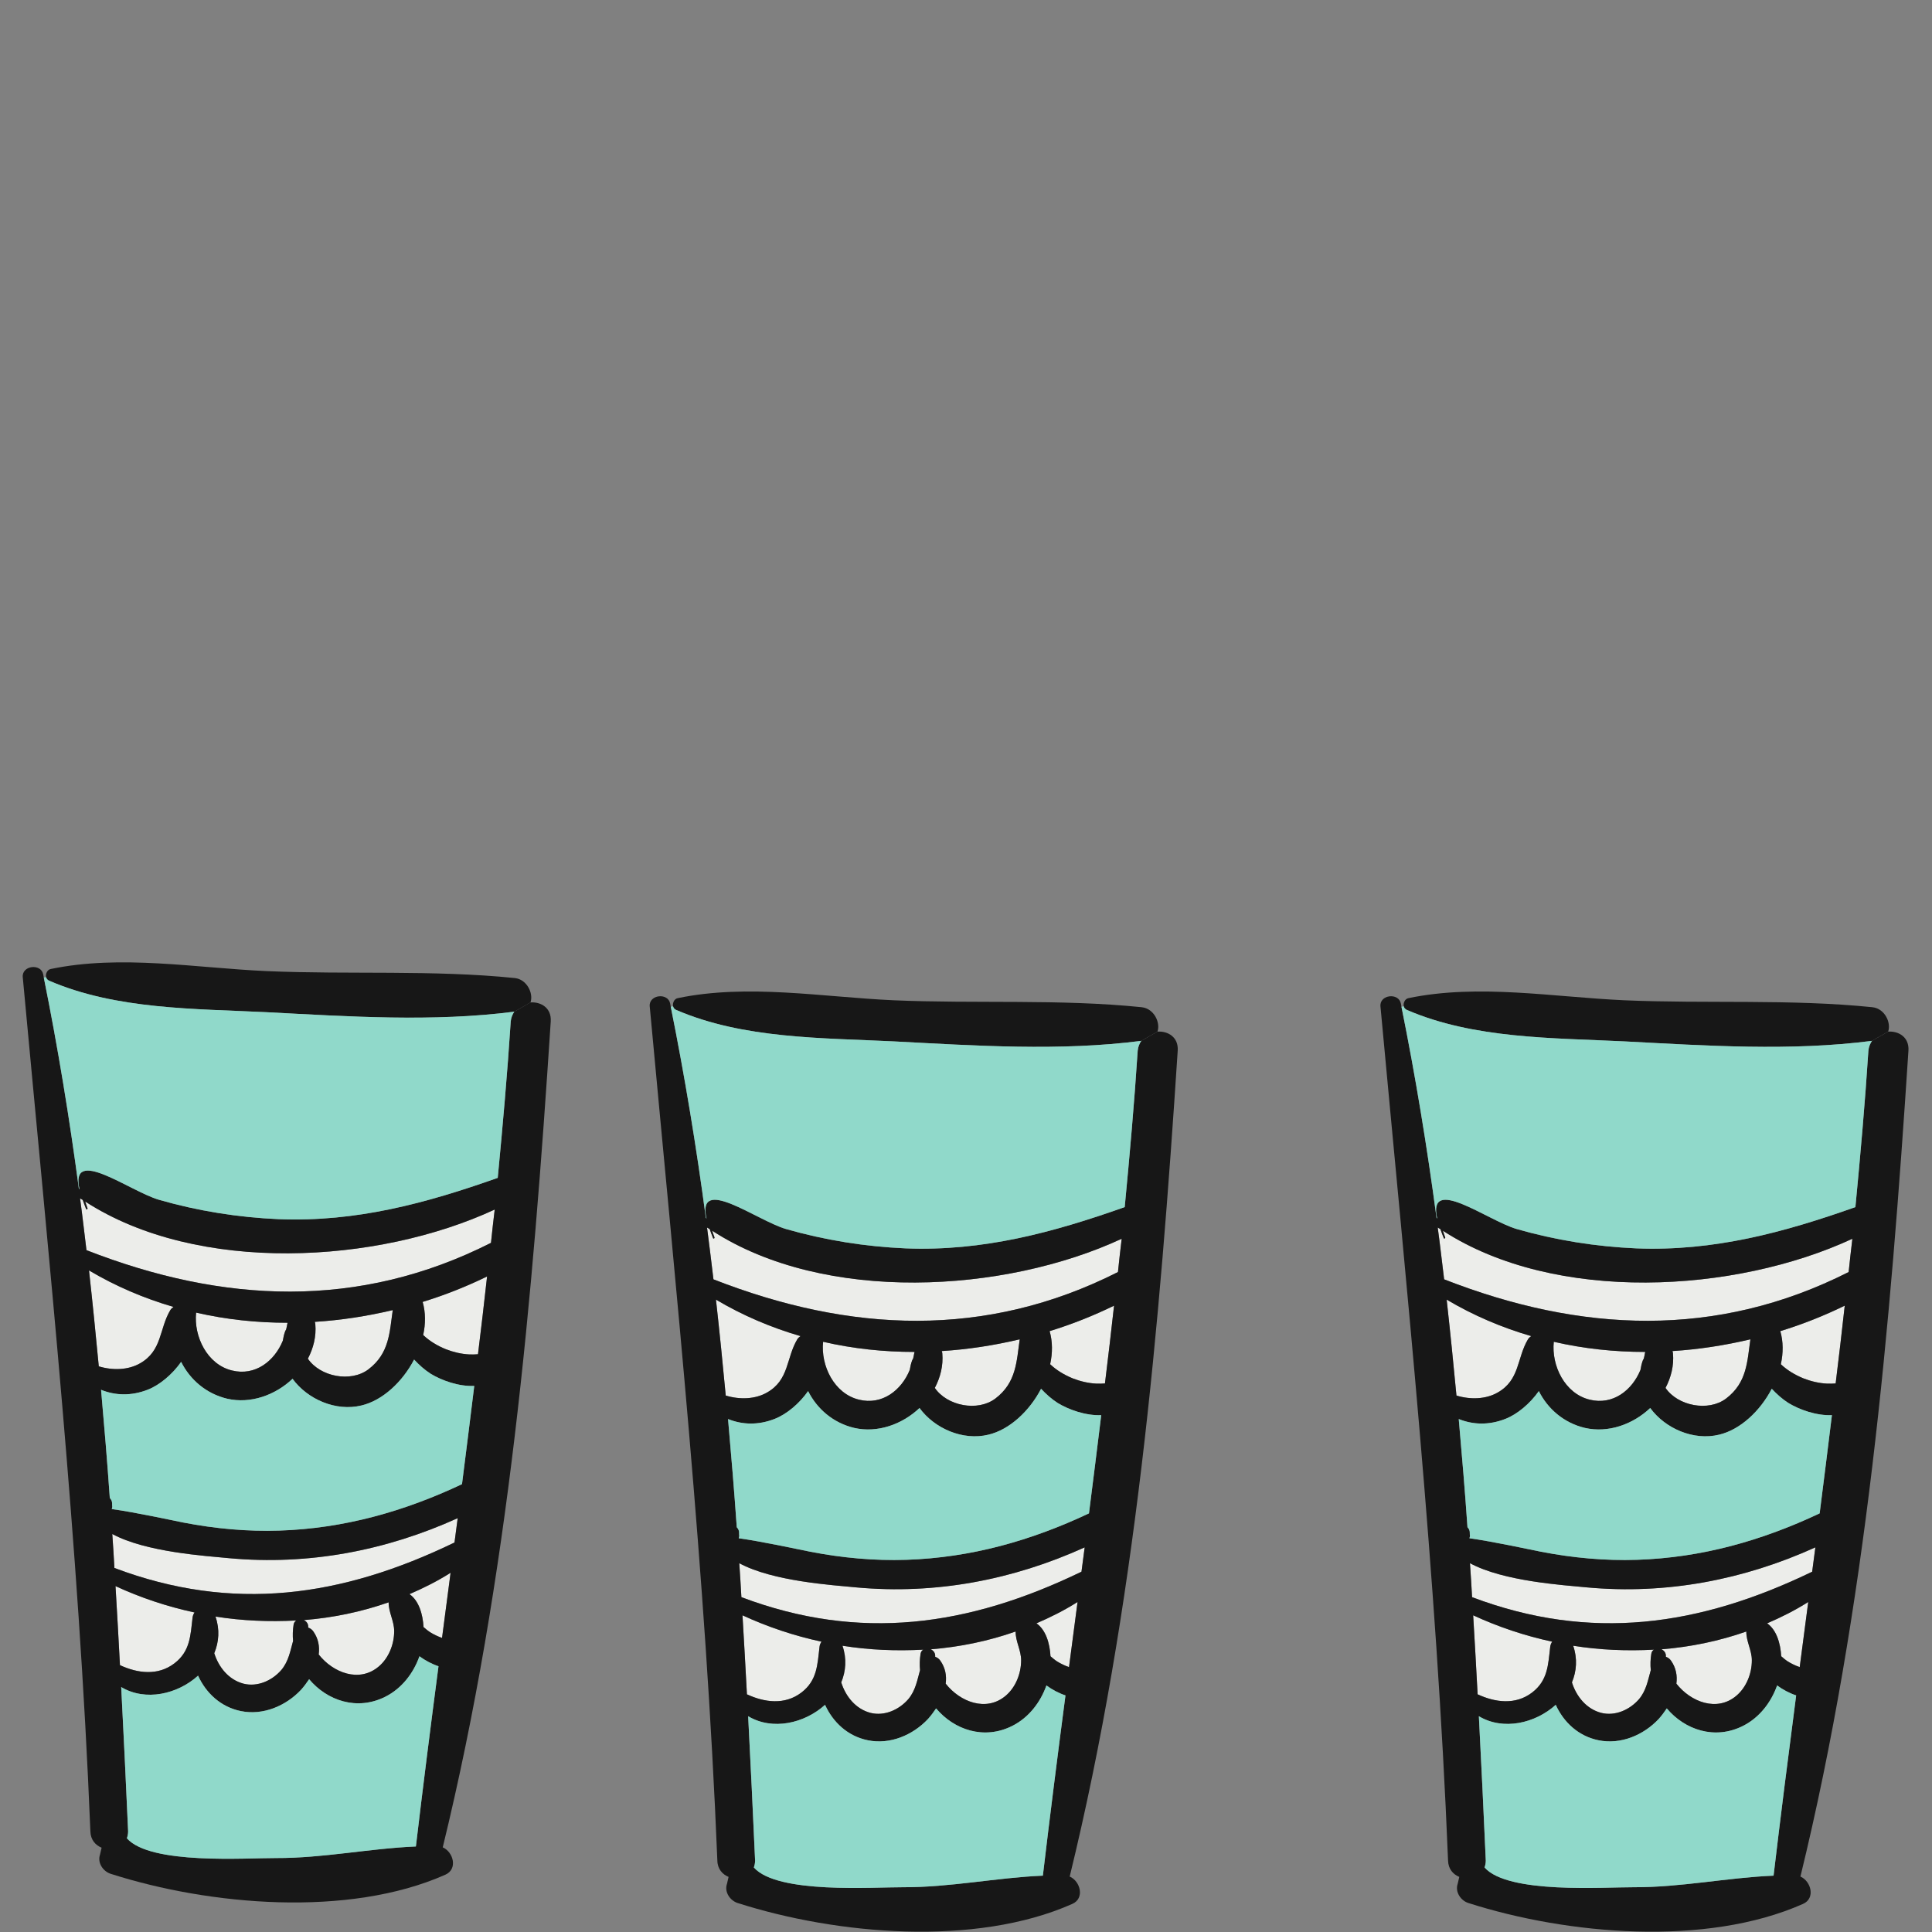 <?xml version="1.0" encoding="UTF-8" standalone="no"?>
<svg
   xmlns:dc="http://purl.org/dc/elements/1.1/"
   xmlns:cc="http://creativecommons.org/ns#"
   xmlns:rdf="http://www.w3.org/1999/02/22-rdf-syntax-ns#"
   xmlns:svg="http://www.w3.org/2000/svg"
   xmlns="http://www.w3.org/2000/svg"
   xmlns:sodipodi="http://sodipodi.sourceforge.net/DTD/sodipodi-0.dtd"
   xmlns:inkscape="http://www.inkscape.org/namespaces/inkscape"
   width="200"
   height="200"
   viewBox="0 0 52.917 52.917"
   version="1.1"
   id="svg1636"
   inkscape:version="1.0.2-2 (e86c870879, 2021-01-15)"
   sodipodi:docname="6.svg">
  <rect x="0" y="0" width="52.917" height="52.917" fill="#808080" stroke="none"/>
  <defs
     id="defs1630" />
  <sodipodi:namedview
     id="base"
     pagecolor="#ffffff"
     bordercolor="#666666"
     borderopacity="1.0"
     inkscape:pageopacity="0.0"
     inkscape:pageshadow="2"
     inkscape:zoom="2.8"
     inkscape:cx="130.21836"
     inkscape:cy="115.454"
     inkscape:document-units="mm"
     inkscape:current-layer="layer1"
     inkscape:document-rotation="0"
     showgrid="false"
     units="px"
     inkscape:window-width="2400"
     inkscape:window-height="1271"
     inkscape:window-x="2391"
     inkscape:window-y="-9"
     inkscape:window-maximized="1" />
  <g
     inkscape:label="Layer 1"
     inkscape:groupmode="layer"
     id="layer1">
    <g
       id="g4302"
       transform="matrix(0.499,0,0,0.499,-382.684,-292.475)">
      <path
         id="path1144"
         style="fill:#ecedea;fill-opacity:1;fill-rule:nonzero;stroke:none;stroke-width:0.133"
         d="m 852.1,676.232 c -0.059,0.088 -0.097,0.185 -0.108,0.283 -0.116,0.987 -0.127,1.847 -0.996,2.511 -0.908,0.693 -2.021,0.547 -2.989,0.097 -0.077,-1.445 -0.156,-2.891 -0.244,-4.337 1.377,0.636 2.833,1.124 4.337,1.447" />
      <path
         id="path1146"
         style="fill:#ecedea;fill-opacity:1;fill-rule:nonzero;stroke:none;stroke-width:0.133"
         d="m 853.253,676.456 c 1.464,0.235 2.949,0.293 4.433,0.215 -0.077,0.049 -0.127,0.117 -0.145,0.225 -0.049,0.303 -0.059,0.605 -0.029,0.899 -0.157,0.556 -0.245,1.113 -0.645,1.592 -0.508,0.585 -1.309,0.947 -2.08,0.752 -0.811,-0.215 -1.359,-0.899 -1.603,-1.671 0.255,-0.615 0.313,-1.299 0.069,-2.012" />
      <path
         id="path1148"
         style="fill:#ecedea;fill-opacity:1;fill-rule:nonzero;stroke:none;stroke-width:0.133"
         d="m 862.757,675.675 c -0.011,0.537 0.303,1.025 0.303,1.583 0,0.713 -0.293,1.475 -0.851,1.944 -1.064,0.899 -2.5,0.341 -3.291,-0.665 0.059,-0.439 -0.02,-0.869 -0.293,-1.26 -0.079,-0.116 -0.176,-0.175 -0.284,-0.215 0,-0.019 0,-0.039 0,-0.059 0,-0.165 -0.107,-0.292 -0.244,-0.351 1.592,-0.128 3.155,-0.449 4.66,-0.977" />
      <path
         id="path1150"
         style="fill:#ecedea;fill-opacity:1;fill-rule:nonzero;stroke:none;stroke-width:0.133"
         d="m 866.156,674.053 c -0.156,1.192 -0.312,2.384 -0.469,3.575 -0.224,-0.077 -0.449,-0.185 -0.653,-0.312 -0.137,-0.088 -0.245,-0.185 -0.361,-0.284 -0.04,-0.703 -0.255,-1.445 -0.772,-1.807 0.772,-0.332 1.533,-0.713 2.256,-1.172" />
      <path
         id="path1152"
         style="fill:#ecedea;fill-opacity:1;fill-rule:nonzero;stroke:none;stroke-width:0.133"
         d="m 866.547,671.055 c -0.059,0.449 -0.117,0.888 -0.176,1.337 -6.203,3 -12.171,3.849 -18.667,1.397 -0.039,-0.615 -0.068,-1.24 -0.117,-1.865 1.837,0.996 5.109,1.201 6.419,1.328 4.356,0.401 8.595,-0.409 12.541,-2.197" />
      <path
         id="path1154"
         style="fill:#ecedea;fill-opacity:1;fill-rule:nonzero;stroke:none;stroke-width:0.133"
         d="m 868.579,654.117 c -0.068,0.605 -0.147,1.211 -0.205,1.827 -7.257,3.672 -14.711,3.331 -22.203,0.4 -0.117,-0.948 -0.224,-1.905 -0.352,-2.843 0.049,0.029 0.099,0.059 0.147,0.088 0.059,0.156 0.108,0.313 0.187,0.499 0.019,0.039 0.087,0.009 0.077,-0.04 -0.048,-0.127 -0.088,-0.253 -0.127,-0.371 6.183,4.005 16.039,3.428 22.476,0.44" />
      <path
         id="path1156"
         style="fill:#ecedea;fill-opacity:1;fill-rule:nonzero;stroke:none;stroke-width:0.133"
         d="m 868.159,657.789 c -0.156,1.417 -0.323,2.843 -0.499,4.269 -0.147,0.009 -0.303,0.019 -0.479,0.009 -0.429,-0.02 -0.879,-0.127 -1.279,-0.283 -0.479,-0.196 -0.899,-0.449 -1.251,-0.781 0.136,-0.616 0.136,-1.241 -0.029,-1.817 1.211,-0.371 2.393,-0.84 3.536,-1.397" />
      <path
         id="path1158"
         style="fill:#ecedea;fill-opacity:1;fill-rule:nonzero;stroke:none;stroke-width:0.133"
         d="m 862.981,659.636 c -0.176,1.201 -0.176,2.373 -1.337,3.252 -0.977,0.733 -2.648,0.401 -3.321,-0.585 0.303,-0.576 0.468,-1.221 0.409,-1.895 0,-0.049 -0.019,-0.088 -0.029,-0.128 1.436,-0.088 2.872,-0.312 4.279,-0.644" />
      <path
         id="path1160"
         style="fill:#ecedea;fill-opacity:1;fill-rule:nonzero;stroke:none;stroke-width:0.133"
         d="m 857.209,660.329 c 0,0.029 -0.02,0.049 -0.02,0.079 -0.009,0.087 -0.039,0.185 -0.059,0.283 -0.009,0.029 -0.029,0.049 -0.049,0.088 -0.068,0.176 -0.107,0.361 -0.136,0.537 -0.449,1.104 -1.504,1.953 -2.793,1.631 -1.359,-0.332 -2.101,-1.865 -1.964,-3.175 1.651,0.381 3.331,0.557 5.021,0.557" />
      <path
         id="path1162"
         style="fill:#ecedea;fill-opacity:1;fill-rule:nonzero;stroke:none;stroke-width:0.133"
         d="m 850.948,659.46 c -0.069,0.049 -0.137,0.108 -0.176,0.176 -0.616,1.035 -0.44,2.227 -1.661,2.92 -0.644,0.372 -1.495,0.401 -2.265,0.167 -0.167,-1.759 -0.343,-3.516 -0.537,-5.265 1.465,0.869 3.028,1.533 4.64,2.003" />
      <path
         id="path1164"
         style="fill:#171717;fill-opacity:1;fill-rule:nonzero;stroke:none;stroke-width:0.133"
         d="m 850.772,659.636 c 0.039,-0.068 0.107,-0.127 0.176,-0.176 -1.612,-0.469 -3.175,-1.133 -4.64,-2.003 0.195,1.749 0.371,3.507 0.537,5.265 0.771,0.235 1.621,0.205 2.265,-0.167 1.221,-0.693 1.045,-1.885 1.661,-2.92 z m 1.22,16.879 c 0.011,-0.097 0.049,-0.195 0.108,-0.283 -1.504,-0.323 -2.96,-0.811 -4.337,-1.447 0.088,1.447 0.167,2.892 0.244,4.337 0.968,0.449 2.081,0.596 2.989,-0.097 0.869,-0.664 0.88,-1.524 0.996,-2.511 z m 5.197,-16.107 c 0,-0.029 0.02,-0.049 0.02,-0.079 -1.691,0 -3.371,-0.176 -5.021,-0.557 -0.137,1.309 0.605,2.843 1.964,3.175 1.289,0.323 2.344,-0.527 2.793,-1.631 0.029,-0.176 0.068,-0.361 0.136,-0.537 0.02,-0.039 0.04,-0.059 0.049,-0.088 0.02,-0.097 0.049,-0.196 0.059,-0.283 z m 0.497,16.263 c -1.484,0.079 -2.969,0.02 -4.433,-0.215 0.244,0.713 0.185,1.397 -0.069,2.012 0.244,0.772 0.792,1.456 1.603,1.671 0.771,0.195 1.572,-0.167 2.08,-0.752 0.4,-0.479 0.488,-1.036 0.645,-1.592 -0.029,-0.293 -0.02,-0.596 0.029,-0.899 0.019,-0.108 0.068,-0.176 0.145,-0.225 z m 5.373,0.587 c 0,-0.557 -0.313,-1.045 -0.303,-1.583 -1.505,0.528 -3.068,0.849 -4.66,0.977 0.137,0.059 0.244,0.185 0.244,0.351 0,0.02 0,0.04 0,0.059 0.108,0.04 0.205,0.099 0.284,0.215 0.273,0.391 0.352,0.821 0.293,1.26 0.791,1.007 2.227,1.564 3.291,0.665 0.557,-0.469 0.851,-1.231 0.851,-1.944 z m -1.416,-14.369 c 1.161,-0.879 1.161,-2.051 1.337,-3.252 -1.407,0.332 -2.843,0.556 -4.279,0.644 0.011,0.04 0.029,0.079 0.029,0.128 0.059,0.673 -0.107,1.319 -0.409,1.895 0.673,0.987 2.344,1.319 3.321,0.585 z m 2.608,26.188 c 0.391,-3.301 0.811,-6.603 1.24,-9.895 -0.381,-0.127 -0.743,-0.323 -1.045,-0.547 -0.332,0.937 -0.977,1.768 -1.865,2.217 -1.563,0.791 -3.204,0.215 -4.191,-0.957 -0.137,0.205 -0.283,0.4 -0.44,0.576 -0.829,0.889 -2.089,1.427 -3.311,1.172 -1.104,-0.224 -1.915,-0.996 -2.344,-1.944 -1.124,1.016 -2.883,1.427 -4.22,0.625 0.136,2.648 0.264,5.284 0.38,7.923 0,0.145 -0.028,0.263 -0.068,0.38 1.289,1.465 6.564,1.075 8.196,1.084 2.579,0.011 5.117,-0.527 7.668,-0.635 z m 1.435,-11.448 c 0.157,-1.191 0.313,-2.383 0.469,-3.575 -0.723,0.459 -1.484,0.84 -2.256,1.172 0.517,0.361 0.732,1.104 0.772,1.807 0.116,0.099 0.224,0.196 0.361,0.284 0.204,0.127 0.429,0.235 0.653,0.312 z m 0.684,-5.236 c 0.059,-0.449 0.117,-0.888 0.176,-1.337 -3.947,1.788 -8.185,2.599 -12.541,2.197 -1.309,-0.127 -4.581,-0.332 -6.419,-1.328 0.049,0.625 0.079,1.251 0.117,1.865 6.496,2.452 12.464,1.603 18.667,-1.397 z m 1.084,-8.595 c -0.84,0.039 -1.777,-0.293 -2.403,-0.675 -0.332,-0.215 -0.625,-0.479 -0.899,-0.772 -0.635,1.221 -1.728,2.247 -2.891,2.521 -1.407,0.341 -2.96,-0.343 -3.78,-1.465 -0.948,0.899 -2.305,1.387 -3.585,1.093 -1.152,-0.273 -2.041,-1.045 -2.529,-2.021 -0.489,0.693 -1.183,1.269 -1.827,1.523 -0.919,0.363 -1.797,0.323 -2.569,0.011 0.176,1.983 0.341,3.956 0.479,5.939 0.079,0.079 0.127,0.176 0.127,0.293 0,0.059 0,0.127 0.009,0.185 0,0.049 -0.019,0.088 -0.029,0.127 1.241,0.167 3.497,0.655 3.947,0.743 1.72,0.332 3.497,0.499 5.256,0.44 3.536,-0.117 6.837,-1.045 10.021,-2.549 0.224,-1.797 0.459,-3.595 0.673,-5.392 z m 0.205,-1.739 c 0.176,-1.427 0.343,-2.852 0.499,-4.269 -1.143,0.557 -2.325,1.027 -3.536,1.397 0.165,0.576 0.165,1.201 0.029,1.817 0.352,0.332 0.772,0.585 1.251,0.781 0.4,0.156 0.849,0.263 1.279,0.283 0.176,0.009 0.332,0 0.479,-0.009 z m 0.713,-6.115 c 0.059,-0.616 0.137,-1.221 0.205,-1.827 -6.437,2.988 -16.293,3.565 -22.476,-0.44 0.039,0.117 0.079,0.244 0.127,0.371 0.009,0.049 -0.059,0.079 -0.077,0.04 -0.079,-0.185 -0.128,-0.343 -0.187,-0.499 -0.048,-0.029 -0.097,-0.059 -0.147,-0.088 0.128,0.937 0.235,1.895 0.352,2.843 7.492,2.931 14.945,3.272 22.203,-0.4 z m 2.168,-13.197 c 0.577,-0.039 1.163,0.303 1.115,1.045 -0.987,15.121 -2.325,30.573 -5.929,45.333 0.585,0.253 0.84,1.201 0.136,1.504 -5.313,2.355 -12.923,1.689 -18.353,-0.049 -0.42,-0.127 -0.752,-0.605 -0.596,-1.055 0.029,-0.127 0.059,-0.253 0.088,-0.381 -0.332,-0.136 -0.605,-0.429 -0.616,-0.897 -0.635,-15.697 -2.265,-31.248 -3.711,-46.887 -0.059,-0.645 1.005,-0.772 1.123,-0.147 0.009,0.059 0.02,0.108 0.029,0.167 0.772,3.828 1.407,7.696 1.924,11.575 0.011,0.019 0.029,0.039 0.039,0.059 -0.556,-2.423 2.755,0.097 4.357,0.567 2.139,0.615 4.347,0.967 6.573,1.064 4.249,0.167 8.079,-0.869 12.024,-2.265 0.275,-2.852 0.528,-5.715 0.713,-8.587 0.02,-0.215 0.099,-0.391 0.196,-0.537 l 0.888,-0.508" />
      <path
         id="path1166"
         style="fill:#171717;fill-opacity:1;fill-rule:nonzero;stroke:none;stroke-width:0.133"
         d="m 869.683,641.409 c 0.655,0.068 1.035,0.829 0.859,1.337 l -0.888,0.508 c -4.475,0.577 -9.095,0.264 -13.588,0.029 -3.965,-0.195 -8.253,-0.136 -11.945,-1.728 -0.088,-0.04 -0.147,-0.108 -0.167,-0.196 -0.039,-0.176 0.059,-0.411 0.255,-0.449 3.857,-0.801 7.941,-0.059 11.857,0.117 4.523,0.195 9.124,-0.079 13.617,0.381" />
      <path
         id="path1168"
         style="fill:#90d9ca;fill-opacity:1;fill-rule:nonzero;stroke:none;stroke-width:0.133"
         d="m 869.653,643.255 c -0.097,0.147 -0.176,0.323 -0.196,0.537 -0.185,2.872 -0.439,5.735 -0.713,8.587 -3.945,1.396 -7.775,2.432 -12.024,2.265 -2.227,-0.097 -4.435,-0.449 -6.573,-1.064 -1.603,-0.469 -4.913,-2.989 -4.357,-0.567 -0.009,-0.02 -0.028,-0.04 -0.039,-0.059 -0.517,-3.879 -1.152,-7.747 -1.924,-11.575 l 0.127,-0.02 c 0.02,0.088 0.079,0.156 0.167,0.196 3.692,1.592 7.98,1.533 11.945,1.728 4.493,0.235 9.113,0.548 13.588,-0.029" />
      <path
         id="path1170"
         style="fill:#90d9ca;fill-opacity:1;fill-rule:nonzero;stroke:none;stroke-width:0.133"
         d="m 865.052,663.123 c 0.625,0.381 1.563,0.713 2.403,0.675 -0.215,1.797 -0.449,3.595 -0.673,5.392 -3.184,1.504 -6.485,2.432 -10.021,2.549 -1.759,0.059 -3.536,-0.108 -5.256,-0.44 -0.449,-0.088 -2.705,-0.576 -3.947,-0.743 0.011,-0.039 0.029,-0.077 0.029,-0.127 -0.009,-0.059 -0.009,-0.127 -0.009,-0.185 0,-0.117 -0.048,-0.215 -0.127,-0.293 -0.137,-1.983 -0.303,-3.956 -0.479,-5.939 0.772,0.312 1.651,0.352 2.569,-0.011 0.644,-0.253 1.337,-0.829 1.827,-1.523 0.488,0.976 1.377,1.748 2.529,2.021 1.28,0.293 2.637,-0.195 3.585,-1.093 0.82,1.123 2.373,1.807 3.78,1.465 1.163,-0.275 2.256,-1.3 2.891,-2.521 0.273,0.293 0.567,0.557 0.899,0.772" />
      <path
         id="path1172"
         style="fill:#90d9ca;fill-opacity:1;fill-rule:nonzero;stroke:none;stroke-width:0.133"
         d="m 865.492,679.181 c -0.429,3.292 -0.849,6.593 -1.24,9.895 -2.551,0.108 -5.089,0.645 -7.668,0.635 -1.632,-0.009 -6.907,0.381 -8.196,-1.084 0.04,-0.117 0.068,-0.235 0.068,-0.38 -0.116,-2.639 -0.244,-5.275 -0.38,-7.923 1.337,0.801 3.096,0.391 4.22,-0.625 0.429,0.948 1.24,1.72 2.344,1.944 1.221,0.255 2.481,-0.283 3.311,-1.172 0.157,-0.176 0.303,-0.371 0.44,-0.576 0.987,1.172 2.628,1.748 4.191,0.957 0.888,-0.449 1.533,-1.28 1.865,-2.217 0.303,0.224 0.664,0.42 1.045,0.547" />
      <path
         id="path1174"
         style="fill:#ecedea;fill-opacity:1;fill-rule:nonzero;stroke:none;stroke-width:0.133"
         d="m 811.993,676.232 c -0.059,0.088 -0.099,0.185 -0.108,0.283 -0.117,0.987 -0.127,1.847 -0.996,2.511 -0.908,0.693 -2.023,0.547 -2.989,0.097 -0.077,-1.445 -0.156,-2.891 -0.244,-4.337 1.377,0.636 2.833,1.124 4.337,1.447" />
      <path
         id="path1176"
         style="fill:#ecedea;fill-opacity:1;fill-rule:nonzero;stroke:none;stroke-width:0.133"
         d="m 813.145,676.456 c 1.465,0.235 2.951,0.293 4.435,0.215 -0.077,0.049 -0.127,0.117 -0.147,0.225 -0.048,0.303 -0.059,0.605 -0.029,0.899 -0.156,0.556 -0.244,1.113 -0.644,1.592 -0.508,0.585 -1.309,0.947 -2.081,0.752 -0.811,-0.215 -1.357,-0.899 -1.601,-1.671 0.253,-0.615 0.312,-1.299 0.068,-2.012" />
      <path
         id="path1178"
         style="fill:#ecedea;fill-opacity:1;fill-rule:nonzero;stroke:none;stroke-width:0.133"
         d="m 822.649,675.675 c -0.009,0.537 0.303,1.025 0.303,1.583 0,0.713 -0.292,1.475 -0.849,1.944 -1.064,0.899 -2.5,0.341 -3.292,-0.665 0.059,-0.439 -0.019,-0.869 -0.293,-1.26 -0.077,-0.116 -0.175,-0.175 -0.283,-0.215 0,-0.019 0,-0.039 0,-0.059 0,-0.165 -0.108,-0.292 -0.244,-0.351 1.592,-0.128 3.155,-0.449 4.659,-0.977" />
      <path
         id="path1180"
         style="fill:#ecedea;fill-opacity:1;fill-rule:nonzero;stroke:none;stroke-width:0.133"
         d="m 826.049,674.053 c -0.156,1.192 -0.313,2.384 -0.469,3.575 -0.224,-0.077 -0.449,-0.185 -0.655,-0.312 -0.136,-0.088 -0.244,-0.185 -0.361,-0.284 -0.039,-0.703 -0.253,-1.445 -0.772,-1.807 0.772,-0.332 1.535,-0.713 2.257,-1.172" />
      <path
         id="path1182"
         style="fill:#ecedea;fill-opacity:1;fill-rule:nonzero;stroke:none;stroke-width:0.133"
         d="m 826.44,671.055 c -0.059,0.449 -0.117,0.888 -0.176,1.337 -6.203,3 -12.171,3.849 -18.667,1.397 -0.039,-0.615 -0.068,-1.24 -0.117,-1.865 1.836,0.996 5.109,1.201 6.417,1.328 4.357,0.401 8.596,-0.409 12.543,-2.197" />
      <path
         id="path1184"
         style="fill:#ecedea;fill-opacity:1;fill-rule:nonzero;stroke:none;stroke-width:0.133"
         d="m 828.472,654.117 c -0.069,0.605 -0.147,1.211 -0.205,1.827 -7.257,3.672 -14.711,3.331 -22.203,0.4 -0.117,-0.948 -0.225,-1.905 -0.352,-2.843 0.049,0.029 0.097,0.059 0.147,0.088 0.059,0.156 0.108,0.313 0.185,0.499 0.02,0.039 0.088,0.009 0.079,-0.04 -0.049,-0.127 -0.088,-0.253 -0.127,-0.371 6.183,4.005 16.039,3.428 22.476,0.44" />
      <path
         id="path1186"
         style="fill:#ecedea;fill-opacity:1;fill-rule:nonzero;stroke:none;stroke-width:0.133"
         d="m 828.052,657.789 c -0.157,1.417 -0.323,2.843 -0.499,4.269 -0.147,0.009 -0.303,0.019 -0.479,0.009 -0.429,-0.02 -0.879,-0.127 -1.28,-0.283 -0.479,-0.196 -0.899,-0.449 -1.249,-0.781 0.136,-0.616 0.136,-1.241 -0.029,-1.817 1.211,-0.371 2.392,-0.84 3.536,-1.397" />
      <path
         id="path1188"
         style="fill:#ecedea;fill-opacity:1;fill-rule:nonzero;stroke:none;stroke-width:0.133"
         d="m 822.875,659.636 c -0.176,1.201 -0.176,2.373 -1.339,3.252 -0.976,0.733 -2.647,0.401 -3.321,-0.585 0.303,-0.576 0.469,-1.221 0.411,-1.895 0,-0.049 -0.02,-0.088 -0.029,-0.128 1.436,-0.088 2.872,-0.312 4.279,-0.644" />
      <path
         id="path1190"
         style="fill:#ecedea;fill-opacity:1;fill-rule:nonzero;stroke:none;stroke-width:0.133"
         d="m 817.101,660.329 c 0,0.029 -0.019,0.049 -0.019,0.079 -0.011,0.087 -0.04,0.185 -0.059,0.283 -0.011,0.029 -0.029,0.049 -0.049,0.088 -0.068,0.176 -0.108,0.361 -0.137,0.537 -0.449,1.104 -1.504,1.953 -2.793,1.631 -1.357,-0.332 -2.1,-1.865 -1.963,-3.175 1.651,0.381 3.331,0.557 5.02,0.557" />
      <path
         id="path1192"
         style="fill:#ecedea;fill-opacity:1;fill-rule:nonzero;stroke:none;stroke-width:0.133"
         d="m 810.84,659.46 c -0.068,0.049 -0.136,0.108 -0.176,0.176 -0.615,1.035 -0.439,2.227 -1.66,2.92 -0.645,0.372 -1.495,0.401 -2.267,0.167 -0.165,-1.759 -0.341,-3.516 -0.537,-5.265 1.465,0.869 3.028,1.533 4.64,2.003" />
      <path
         id="path1194"
         style="fill:#171717;fill-opacity:1;fill-rule:nonzero;stroke:none;stroke-width:0.133"
         d="m 810.664,659.636 c 0.04,-0.068 0.108,-0.127 0.176,-0.176 -1.612,-0.469 -3.175,-1.133 -4.64,-2.003 0.196,1.749 0.372,3.507 0.537,5.265 0.772,0.235 1.621,0.205 2.267,-0.167 1.221,-0.693 1.045,-1.885 1.66,-2.92 z m 1.221,16.879 c 0.009,-0.097 0.049,-0.195 0.108,-0.283 -1.504,-0.323 -2.96,-0.811 -4.337,-1.447 0.088,1.447 0.167,2.892 0.244,4.337 0.967,0.449 2.081,0.596 2.989,-0.097 0.869,-0.664 0.879,-1.524 0.996,-2.511 z m 5.197,-16.107 c 0,-0.029 0.019,-0.049 0.019,-0.079 -1.689,0 -3.369,-0.176 -5.02,-0.557 -0.137,1.309 0.605,2.843 1.963,3.175 1.289,0.323 2.344,-0.527 2.793,-1.631 0.029,-0.176 0.069,-0.361 0.137,-0.537 0.02,-0.039 0.039,-0.059 0.049,-0.088 0.019,-0.097 0.048,-0.196 0.059,-0.283 z m 0.497,16.263 c -1.484,0.079 -2.969,0.02 -4.435,-0.215 0.244,0.713 0.185,1.397 -0.068,2.012 0.244,0.772 0.791,1.456 1.601,1.671 0.772,0.195 1.573,-0.167 2.081,-0.752 0.4,-0.479 0.488,-1.036 0.644,-1.592 -0.029,-0.293 -0.019,-0.596 0.029,-0.899 0.02,-0.108 0.069,-0.176 0.147,-0.225 z m 5.372,0.587 c 0,-0.557 -0.312,-1.045 -0.303,-1.583 -1.504,0.528 -3.067,0.849 -4.659,0.977 0.136,0.059 0.244,0.185 0.244,0.351 0,0.02 0,0.04 0,0.059 0.108,0.04 0.205,0.099 0.283,0.215 0.275,0.391 0.352,0.821 0.293,1.26 0.792,1.007 2.228,1.564 3.292,0.665 0.557,-0.469 0.849,-1.231 0.849,-1.944 z m -1.416,-14.369 c 1.163,-0.879 1.163,-2.051 1.339,-3.252 -1.407,0.332 -2.843,0.556 -4.279,0.644 0.009,0.04 0.029,0.079 0.029,0.128 0.059,0.673 -0.108,1.319 -0.411,1.895 0.675,0.987 2.345,1.319 3.321,0.585 z m 2.608,26.188 c 0.391,-3.301 0.811,-6.603 1.241,-9.895 -0.381,-0.127 -0.743,-0.323 -1.045,-0.547 -0.332,0.937 -0.977,1.768 -1.867,2.217 -1.563,0.791 -3.203,0.215 -4.189,-0.957 -0.137,0.205 -0.284,0.4 -0.44,0.576 -0.831,0.889 -2.091,1.427 -3.312,1.172 -1.103,-0.224 -1.913,-0.996 -2.344,-1.944 -1.123,1.016 -2.881,1.427 -4.22,0.625 0.137,2.648 0.264,5.284 0.381,7.923 0,0.145 -0.029,0.263 -0.068,0.38 1.289,1.465 6.564,1.075 8.195,1.084 2.579,0.011 5.119,-0.527 7.668,-0.635 z m 1.436,-11.448 c 0.156,-1.191 0.313,-2.383 0.469,-3.575 -0.723,0.459 -1.485,0.84 -2.257,1.172 0.519,0.361 0.733,1.104 0.772,1.807 0.117,0.099 0.225,0.196 0.361,0.284 0.205,0.127 0.431,0.235 0.655,0.312 z m 0.684,-5.236 c 0.059,-0.449 0.117,-0.888 0.176,-1.337 -3.947,1.788 -8.185,2.599 -12.543,2.197 -1.308,-0.127 -4.581,-0.332 -6.417,-1.328 0.049,0.625 0.079,1.251 0.117,1.865 6.496,2.452 12.464,1.603 18.667,-1.397 z m 1.084,-8.595 c -0.84,0.039 -1.777,-0.293 -2.403,-0.675 -0.332,-0.215 -0.625,-0.479 -0.899,-0.772 -0.635,1.221 -1.729,2.247 -2.892,2.521 -1.405,0.341 -2.959,-0.343 -3.78,-1.465 -0.947,0.899 -2.305,1.387 -3.584,1.093 -1.153,-0.273 -2.041,-1.045 -2.531,-2.021 -0.488,0.693 -1.181,1.269 -1.827,1.523 -0.917,0.363 -1.797,0.323 -2.568,0.011 0.175,1.983 0.341,3.956 0.479,5.939 0.077,0.079 0.127,0.176 0.127,0.293 0,0.059 0,0.127 0.009,0.185 0,0.049 -0.02,0.088 -0.029,0.127 1.241,0.167 3.497,0.655 3.947,0.743 1.719,0.332 3.497,0.499 5.255,0.44 3.536,-0.117 6.837,-1.045 10.023,-2.549 0.224,-1.797 0.459,-3.595 0.673,-5.392 z m 0.205,-1.739 c 0.176,-1.427 0.341,-2.852 0.499,-4.269 -1.144,0.557 -2.325,1.027 -3.536,1.397 0.165,0.576 0.165,1.201 0.029,1.817 0.351,0.332 0.771,0.585 1.249,0.781 0.401,0.156 0.851,0.263 1.28,0.283 0.176,0.009 0.332,0 0.479,-0.009 z m 0.713,-6.115 c 0.059,-0.616 0.136,-1.221 0.205,-1.827 -6.437,2.988 -16.293,3.565 -22.476,-0.44 0.039,0.117 0.077,0.244 0.127,0.371 0.009,0.049 -0.059,0.079 -0.079,0.04 -0.077,-0.185 -0.127,-0.343 -0.185,-0.499 -0.049,-0.029 -0.097,-0.059 -0.147,-0.088 0.127,0.937 0.235,1.895 0.352,2.843 7.492,2.931 14.945,3.272 22.203,-0.4 z m 2.168,-13.197 c 0.576,-0.039 1.163,0.303 1.113,1.045 -0.987,15.121 -2.324,30.573 -5.929,45.333 0.587,0.253 0.84,1.201 0.137,1.504 -5.313,2.355 -12.923,1.689 -18.353,-0.049 -0.42,-0.127 -0.753,-0.605 -0.596,-1.055 0.029,-0.127 0.059,-0.253 0.088,-0.381 -0.332,-0.136 -0.607,-0.429 -0.616,-0.897 -0.635,-15.697 -2.267,-31.248 -3.712,-46.887 -0.059,-0.645 1.007,-0.772 1.124,-0.147 0.009,0.059 0.019,0.108 0.029,0.167 0.771,3.828 1.407,7.696 1.924,11.575 0.009,0.019 0.029,0.039 0.039,0.059 -0.556,-2.423 2.755,0.097 4.357,0.567 2.139,0.615 4.347,0.967 6.573,1.064 4.249,0.167 8.077,-0.869 12.024,-2.265 0.273,-2.852 0.528,-5.715 0.713,-8.587 0.02,-0.215 0.097,-0.391 0.195,-0.537 l 0.889,-0.508" />
      <path
         id="path1196"
         style="fill:#171717;fill-opacity:1;fill-rule:nonzero;stroke:none;stroke-width:0.133"
         d="m 829.575,641.409 c 0.655,0.068 1.036,0.829 0.86,1.337 l -0.889,0.508 c -4.473,0.577 -9.093,0.264 -13.587,0.029 -3.965,-0.195 -8.253,-0.136 -11.947,-1.728 -0.087,-0.04 -0.145,-0.108 -0.165,-0.196 -0.039,-0.176 0.059,-0.411 0.253,-0.449 3.859,-0.801 7.941,-0.059 11.859,0.117 4.523,0.195 9.123,-0.079 13.616,0.381" />
      <path
         id="path1198"
         style="fill:#90d9ca;fill-opacity:1;fill-rule:nonzero;stroke:none;stroke-width:0.133"
         d="m 829.545,643.255 c -0.097,0.147 -0.175,0.323 -0.195,0.537 -0.185,2.872 -0.44,5.735 -0.713,8.587 -3.947,1.396 -7.775,2.432 -12.024,2.265 -2.227,-0.097 -4.435,-0.449 -6.573,-1.064 -1.603,-0.469 -4.913,-2.989 -4.357,-0.567 -0.009,-0.02 -0.029,-0.04 -0.039,-0.059 -0.517,-3.879 -1.153,-7.747 -1.924,-11.575 l 0.127,-0.02 c 0.02,0.088 0.079,0.156 0.165,0.196 3.693,1.592 7.981,1.533 11.947,1.728 4.493,0.235 9.113,0.548 13.587,-0.029" />
      <path
         id="path1200"
         style="fill:#90d9ca;fill-opacity:1;fill-rule:nonzero;stroke:none;stroke-width:0.133"
         d="m 824.945,663.123 c 0.625,0.381 1.563,0.713 2.403,0.675 -0.215,1.797 -0.449,3.595 -0.673,5.392 -3.185,1.504 -6.487,2.432 -10.023,2.549 -1.757,0.059 -3.536,-0.108 -5.255,-0.44 -0.449,-0.088 -2.705,-0.576 -3.947,-0.743 0.009,-0.039 0.029,-0.077 0.029,-0.127 -0.009,-0.059 -0.009,-0.127 -0.009,-0.185 0,-0.117 -0.049,-0.215 -0.127,-0.293 -0.137,-1.983 -0.304,-3.956 -0.479,-5.939 0.771,0.312 1.651,0.352 2.568,-0.011 0.645,-0.253 1.339,-0.829 1.827,-1.523 0.489,0.976 1.377,1.748 2.531,2.021 1.279,0.293 2.637,-0.195 3.584,-1.093 0.821,1.123 2.375,1.807 3.78,1.465 1.163,-0.275 2.257,-1.3 2.892,-2.521 0.273,0.293 0.567,0.557 0.899,0.772" />
      <path
         id="path1202"
         style="fill:#90d9ca;fill-opacity:1;fill-rule:nonzero;stroke:none;stroke-width:0.133"
         d="m 825.385,679.181 c -0.431,3.292 -0.851,6.593 -1.241,9.895 -2.549,0.108 -5.089,0.645 -7.668,0.635 -1.631,-0.009 -6.905,0.381 -8.195,-1.084 0.039,-0.117 0.068,-0.235 0.068,-0.38 -0.117,-2.639 -0.244,-5.275 -0.381,-7.923 1.339,0.801 3.097,0.391 4.22,-0.625 0.431,0.948 1.241,1.72 2.344,1.944 1.221,0.255 2.481,-0.283 3.312,-1.172 0.156,-0.176 0.303,-0.371 0.44,-0.576 0.987,1.172 2.627,1.748 4.189,0.957 0.889,-0.449 1.535,-1.28 1.867,-2.217 0.303,0.224 0.664,0.42 1.045,0.547" />
      <path
         id="path1204"
         style="fill:#ecedea;fill-opacity:1;fill-rule:nonzero;stroke:none;stroke-width:0.133"
         d="m 777.579,674.629 c -0.059,0.088 -0.097,0.185 -0.108,0.284 -0.117,0.987 -0.127,1.845 -0.996,2.509 -0.908,0.695 -2.021,0.548 -2.989,0.099 -0.077,-1.447 -0.156,-2.892 -0.244,-4.337 1.377,0.635 2.833,1.123 4.337,1.445" />
      <path
         id="path1206"
         style="fill:#ecedea;fill-opacity:1;fill-rule:nonzero;stroke:none;stroke-width:0.133"
         d="m 778.731,674.855 c 1.465,0.233 2.951,0.293 4.435,0.215 -0.077,0.049 -0.127,0.117 -0.147,0.224 -0.048,0.304 -0.059,0.607 -0.029,0.899 -0.156,0.557 -0.244,1.113 -0.644,1.593 -0.508,0.585 -1.309,0.947 -2.08,0.752 -0.812,-0.216 -1.359,-0.899 -1.603,-1.671 0.255,-0.616 0.313,-1.299 0.068,-2.012" />
      <path
         id="path1208"
         style="fill:#ecedea;fill-opacity:1;fill-rule:nonzero;stroke:none;stroke-width:0.133"
         d="m 788.235,674.073 c -0.009,0.536 0.304,1.025 0.304,1.581 0,0.713 -0.293,1.476 -0.851,1.944 -1.064,0.899 -2.5,0.343 -3.292,-0.664 0.059,-0.44 -0.019,-0.869 -0.292,-1.26 -0.079,-0.117 -0.176,-0.176 -0.284,-0.215 0,-0.02 0,-0.039 0,-0.059 0,-0.167 -0.107,-0.293 -0.244,-0.352 1.592,-0.127 3.155,-0.449 4.659,-0.976" />
      <path
         id="path1210"
         style="fill:#ecedea;fill-opacity:1;fill-rule:nonzero;stroke:none;stroke-width:0.133"
         d="m 791.635,672.452 c -0.156,1.191 -0.313,2.383 -0.469,3.575 -0.224,-0.079 -0.449,-0.185 -0.655,-0.313 -0.136,-0.088 -0.244,-0.185 -0.361,-0.283 -0.039,-0.703 -0.253,-1.445 -0.771,-1.807 0.771,-0.332 1.533,-0.713 2.256,-1.172" />
      <path
         id="path1212"
         style="fill:#ecedea;fill-opacity:1;fill-rule:nonzero;stroke:none;stroke-width:0.133"
         d="m 792.025,669.453 c -0.059,0.448 -0.117,0.888 -0.176,1.337 -6.203,2.999 -12.171,3.848 -18.667,1.397 -0.039,-0.616 -0.068,-1.241 -0.117,-1.865 1.837,0.996 5.109,1.201 6.417,1.328 4.357,0.4 8.596,-0.411 12.543,-2.197" />
      <path
         id="path1214"
         style="fill:#ecedea;fill-opacity:1;fill-rule:nonzero;stroke:none;stroke-width:0.133"
         d="m 794.057,652.515 c -0.069,0.607 -0.147,1.212 -0.205,1.827 -7.257,3.673 -14.711,3.331 -22.203,0.401 -0.117,-0.948 -0.224,-1.905 -0.352,-2.843 0.049,0.029 0.099,0.059 0.147,0.088 0.059,0.156 0.108,0.312 0.185,0.497 0.02,0.04 0.088,0.011 0.079,-0.039 -0.049,-0.127 -0.088,-0.253 -0.127,-0.371 6.183,4.004 16.039,3.428 22.476,0.439" />
      <path
         id="path1216"
         style="fill:#ecedea;fill-opacity:1;fill-rule:nonzero;stroke:none;stroke-width:0.133"
         d="m 793.637,656.188 c -0.156,1.416 -0.323,2.843 -0.499,4.268 -0.147,0.011 -0.303,0.02 -0.479,0.011 -0.429,-0.02 -0.879,-0.128 -1.28,-0.284 -0.479,-0.195 -0.899,-0.449 -1.249,-0.781 0.136,-0.615 0.136,-1.24 -0.029,-1.817 1.211,-0.371 2.393,-0.84 3.536,-1.396" />
      <path
         id="path1218"
         style="fill:#ecedea;fill-opacity:1;fill-rule:nonzero;stroke:none;stroke-width:0.133"
         d="m 788.46,658.033 c -0.176,1.203 -0.176,2.375 -1.339,3.253 -0.976,0.732 -2.647,0.4 -3.32,-0.587 0.303,-0.576 0.468,-1.22 0.409,-1.895 0,-0.048 -0.019,-0.088 -0.029,-0.127 1.436,-0.088 2.872,-0.312 4.279,-0.645" />
      <path
         id="path1220"
         style="fill:#ecedea;fill-opacity:1;fill-rule:nonzero;stroke:none;stroke-width:0.133"
         d="m 782.687,658.728 c 0,0.029 -0.019,0.048 -0.019,0.077 -0.011,0.088 -0.04,0.185 -0.059,0.284 -0.011,0.029 -0.029,0.048 -0.049,0.088 -0.068,0.175 -0.107,0.361 -0.136,0.536 -0.449,1.104 -1.505,1.955 -2.795,1.632 -1.357,-0.332 -2.1,-1.865 -1.963,-3.175 1.651,0.381 3.331,0.557 5.02,0.557" />
      <path
         id="path1222"
         style="fill:#ecedea;fill-opacity:1;fill-rule:nonzero;stroke:none;stroke-width:0.133"
         d="m 776.425,657.859 c -0.068,0.048 -0.136,0.107 -0.175,0.175 -0.616,1.036 -0.44,2.228 -1.661,2.921 -0.644,0.371 -1.495,0.4 -2.265,0.165 -0.167,-1.757 -0.343,-3.516 -0.537,-5.264 1.465,0.869 3.028,1.533 4.639,2.003" />
      <path
         id="path1224"
         style="fill:#171717;fill-opacity:1;fill-rule:nonzero;stroke:none;stroke-width:0.133"
         d="m 776.251,658.033 c 0.039,-0.068 0.107,-0.127 0.175,-0.175 -1.611,-0.469 -3.173,-1.133 -4.639,-2.003 0.195,1.748 0.371,3.507 0.537,5.264 0.771,0.235 1.621,0.205 2.265,-0.165 1.221,-0.693 1.045,-1.885 1.661,-2.921 z m 1.22,16.88 c 0.011,-0.099 0.049,-0.196 0.108,-0.284 -1.504,-0.323 -2.96,-0.811 -4.337,-1.445 0.088,1.445 0.167,2.891 0.244,4.337 0.968,0.449 2.081,0.596 2.989,-0.099 0.869,-0.664 0.879,-1.523 0.996,-2.509 z m 5.197,-16.108 c 0,-0.029 0.019,-0.048 0.019,-0.077 -1.689,0 -3.369,-0.176 -5.02,-0.557 -0.137,1.309 0.605,2.843 1.963,3.175 1.289,0.323 2.345,-0.528 2.795,-1.632 0.029,-0.175 0.068,-0.361 0.136,-0.536 0.02,-0.04 0.039,-0.059 0.049,-0.088 0.019,-0.099 0.048,-0.196 0.059,-0.284 z m 0.497,16.264 c -1.484,0.079 -2.969,0.019 -4.435,-0.215 0.245,0.713 0.187,1.396 -0.068,2.012 0.244,0.772 0.791,1.455 1.603,1.671 0.771,0.195 1.572,-0.167 2.08,-0.752 0.4,-0.48 0.488,-1.036 0.644,-1.593 -0.029,-0.292 -0.019,-0.595 0.029,-0.899 0.02,-0.107 0.069,-0.175 0.147,-0.224 z m 5.373,0.585 c 0,-0.556 -0.313,-1.045 -0.304,-1.581 -1.504,0.527 -3.067,0.849 -4.659,0.976 0.137,0.059 0.244,0.185 0.244,0.352 0,0.02 0,0.039 0,0.059 0.108,0.039 0.205,0.097 0.284,0.215 0.273,0.391 0.351,0.82 0.292,1.26 0.792,1.007 2.228,1.563 3.292,0.664 0.557,-0.468 0.851,-1.231 0.851,-1.944 z m -1.417,-14.368 c 1.163,-0.879 1.163,-2.051 1.339,-3.253 -1.407,0.333 -2.843,0.557 -4.279,0.645 0.011,0.039 0.029,0.079 0.029,0.127 0.059,0.675 -0.107,1.319 -0.409,1.895 0.673,0.987 2.344,1.319 3.32,0.587 z m 2.608,26.188 c 0.391,-3.301 0.811,-6.603 1.241,-9.895 -0.381,-0.128 -0.743,-0.323 -1.045,-0.548 -0.332,0.939 -0.977,1.768 -1.865,2.217 -1.564,0.792 -3.204,0.216 -4.191,-0.957 -0.137,0.205 -0.284,0.401 -0.44,0.577 -0.831,0.888 -2.091,1.425 -3.311,1.172 -1.104,-0.225 -1.915,-0.996 -2.345,-1.944 -1.123,1.016 -2.881,1.427 -4.219,0.625 0.136,2.647 0.263,5.284 0.38,7.921 0,0.147 -0.029,0.264 -0.068,0.381 1.289,1.465 6.564,1.075 8.196,1.084 2.579,0.009 5.117,-0.528 7.667,-0.635 z m 1.436,-11.448 c 0.156,-1.192 0.313,-2.384 0.469,-3.575 -0.723,0.459 -1.485,0.84 -2.256,1.172 0.517,0.361 0.732,1.104 0.771,1.807 0.117,0.097 0.225,0.195 0.361,0.283 0.205,0.128 0.431,0.235 0.655,0.313 z m 0.684,-5.236 c 0.059,-0.449 0.117,-0.889 0.176,-1.337 -3.947,1.787 -8.185,2.597 -12.543,2.197 -1.308,-0.127 -4.58,-0.332 -6.417,-1.328 0.049,0.624 0.079,1.249 0.117,1.865 6.496,2.451 12.464,1.601 18.667,-1.397 z m 1.084,-8.596 c -0.84,0.04 -1.777,-0.292 -2.403,-0.673 -0.332,-0.215 -0.625,-0.479 -0.899,-0.772 -0.635,1.221 -1.729,2.247 -2.891,2.52 -1.407,0.341 -2.96,-0.341 -3.781,-1.465 -0.947,0.899 -2.304,1.387 -3.584,1.095 -1.153,-0.273 -2.041,-1.045 -2.531,-2.023 -0.488,0.693 -1.181,1.271 -1.827,1.524 -0.917,0.361 -1.796,0.323 -2.568,0.009 0.176,1.984 0.341,3.957 0.479,5.94 0.077,0.077 0.127,0.175 0.127,0.292 0,0.059 0,0.128 0.009,0.187 0,0.048 -0.019,0.087 -0.029,0.127 1.241,0.165 3.497,0.655 3.947,0.743 1.719,0.332 3.497,0.497 5.255,0.439 3.536,-0.117 6.839,-1.045 10.023,-2.549 0.224,-1.797 0.459,-3.595 0.673,-5.392 z m 0.205,-1.739 c 0.176,-1.425 0.343,-2.852 0.499,-4.268 -1.143,0.556 -2.325,1.025 -3.536,1.396 0.165,0.577 0.165,1.203 0.029,1.817 0.351,0.332 0.771,0.587 1.249,0.781 0.401,0.156 0.851,0.264 1.28,0.284 0.176,0.009 0.332,0 0.479,-0.011 z m 0.713,-6.115 c 0.059,-0.615 0.136,-1.22 0.205,-1.827 -6.437,2.989 -16.293,3.565 -22.476,-0.439 0.039,0.117 0.077,0.244 0.127,0.371 0.009,0.049 -0.059,0.079 -0.079,0.039 -0.077,-0.185 -0.127,-0.341 -0.185,-0.497 -0.048,-0.029 -0.097,-0.059 -0.147,-0.088 0.128,0.937 0.235,1.895 0.352,2.843 7.492,2.929 14.945,3.272 22.203,-0.401 z m 2.168,-13.196 c 0.577,-0.039 1.163,0.303 1.113,1.045 -0.985,15.12 -2.324,30.573 -5.928,45.332 0.585,0.255 0.84,1.201 0.136,1.505 -5.313,2.353 -12.923,1.689 -18.353,-0.049 -0.42,-0.127 -0.752,-0.605 -0.596,-1.055 0.029,-0.127 0.059,-0.255 0.088,-0.381 -0.332,-0.136 -0.605,-0.429 -0.616,-0.899 -0.635,-15.697 -2.265,-31.248 -3.712,-46.885 -0.059,-0.645 1.007,-0.772 1.124,-0.147 0.009,0.059 0.019,0.107 0.029,0.165 0.772,3.829 1.407,7.697 1.924,11.575 0.009,0.02 0.029,0.04 0.039,0.059 -0.556,-2.421 2.755,0.099 4.357,0.567 2.139,0.616 4.347,0.968 6.573,1.065 4.249,0.165 8.079,-0.869 12.024,-2.267 0.273,-2.852 0.528,-5.713 0.713,-8.585 0.02,-0.215 0.097,-0.391 0.196,-0.537 l 0.888,-0.508" />
      <path
         id="path1226"
         style="fill:#171717;fill-opacity:1;fill-rule:nonzero;stroke:none;stroke-width:0.133"
         d="m 795.161,639.807 c 0.653,0.068 1.035,0.831 0.859,1.339 l -0.888,0.508 c -4.475,0.576 -9.095,0.264 -13.588,0.029 -3.965,-0.196 -8.253,-0.137 -11.945,-1.729 -0.088,-0.039 -0.147,-0.108 -0.167,-0.195 -0.039,-0.176 0.059,-0.411 0.255,-0.449 3.857,-0.801 7.941,-0.059 11.857,0.116 4.523,0.196 9.124,-0.077 13.617,0.381" />
      <path
         id="path1228"
         style="fill:#90d9ca;fill-opacity:1;fill-rule:nonzero;stroke:none;stroke-width:0.133"
         d="m 795.132,641.653 c -0.099,0.147 -0.176,0.323 -0.196,0.537 -0.185,2.872 -0.44,5.733 -0.713,8.585 -3.945,1.397 -7.775,2.432 -12.024,2.267 -2.227,-0.097 -4.435,-0.449 -6.573,-1.065 -1.603,-0.468 -4.913,-2.988 -4.357,-0.567 -0.009,-0.019 -0.029,-0.039 -0.039,-0.059 -0.517,-3.877 -1.152,-7.745 -1.924,-11.575 l 0.127,-0.019 c 0.02,0.087 0.079,0.156 0.167,0.195 3.692,1.592 7.98,1.533 11.945,1.729 4.493,0.235 9.113,0.547 13.588,-0.029" />
      <path
         id="path1230"
         style="fill:#90d9ca;fill-opacity:1;fill-rule:nonzero;stroke:none;stroke-width:0.133"
         d="m 790.531,661.521 c 0.625,0.381 1.563,0.713 2.403,0.673 -0.215,1.797 -0.449,3.595 -0.673,5.392 -3.184,1.504 -6.487,2.432 -10.023,2.549 -1.757,0.059 -3.536,-0.107 -5.255,-0.439 -0.449,-0.088 -2.705,-0.577 -3.947,-0.743 0.011,-0.04 0.029,-0.079 0.029,-0.127 -0.009,-0.059 -0.009,-0.128 -0.009,-0.187 0,-0.117 -0.049,-0.215 -0.127,-0.292 -0.137,-1.983 -0.303,-3.956 -0.479,-5.94 0.772,0.313 1.651,0.352 2.568,-0.009 0.645,-0.253 1.339,-0.831 1.827,-1.524 0.489,0.977 1.377,1.749 2.531,2.023 1.28,0.292 2.637,-0.196 3.584,-1.095 0.821,1.124 2.375,1.807 3.781,1.465 1.161,-0.273 2.256,-1.299 2.891,-2.52 0.273,0.293 0.567,0.557 0.899,0.772" />
      <path
         id="path1232"
         style="fill:#90d9ca;fill-opacity:1;fill-rule:nonzero;stroke:none;stroke-width:0.133"
         d="m 790.971,677.58 c -0.431,3.292 -0.851,6.593 -1.241,9.895 -2.549,0.107 -5.088,0.644 -7.667,0.635 -1.632,-0.009 -6.907,0.381 -8.196,-1.084 0.039,-0.117 0.068,-0.235 0.068,-0.381 -0.117,-2.637 -0.244,-5.275 -0.38,-7.921 1.337,0.801 3.096,0.391 4.219,-0.625 0.431,0.948 1.241,1.719 2.345,1.944 1.22,0.253 2.48,-0.284 3.311,-1.172 0.156,-0.176 0.303,-0.372 0.44,-0.577 0.987,1.173 2.627,1.749 4.191,0.957 0.888,-0.449 1.533,-1.279 1.865,-2.217 0.303,0.225 0.664,0.42 1.045,0.548" />
    </g>
  </g>
</svg>

